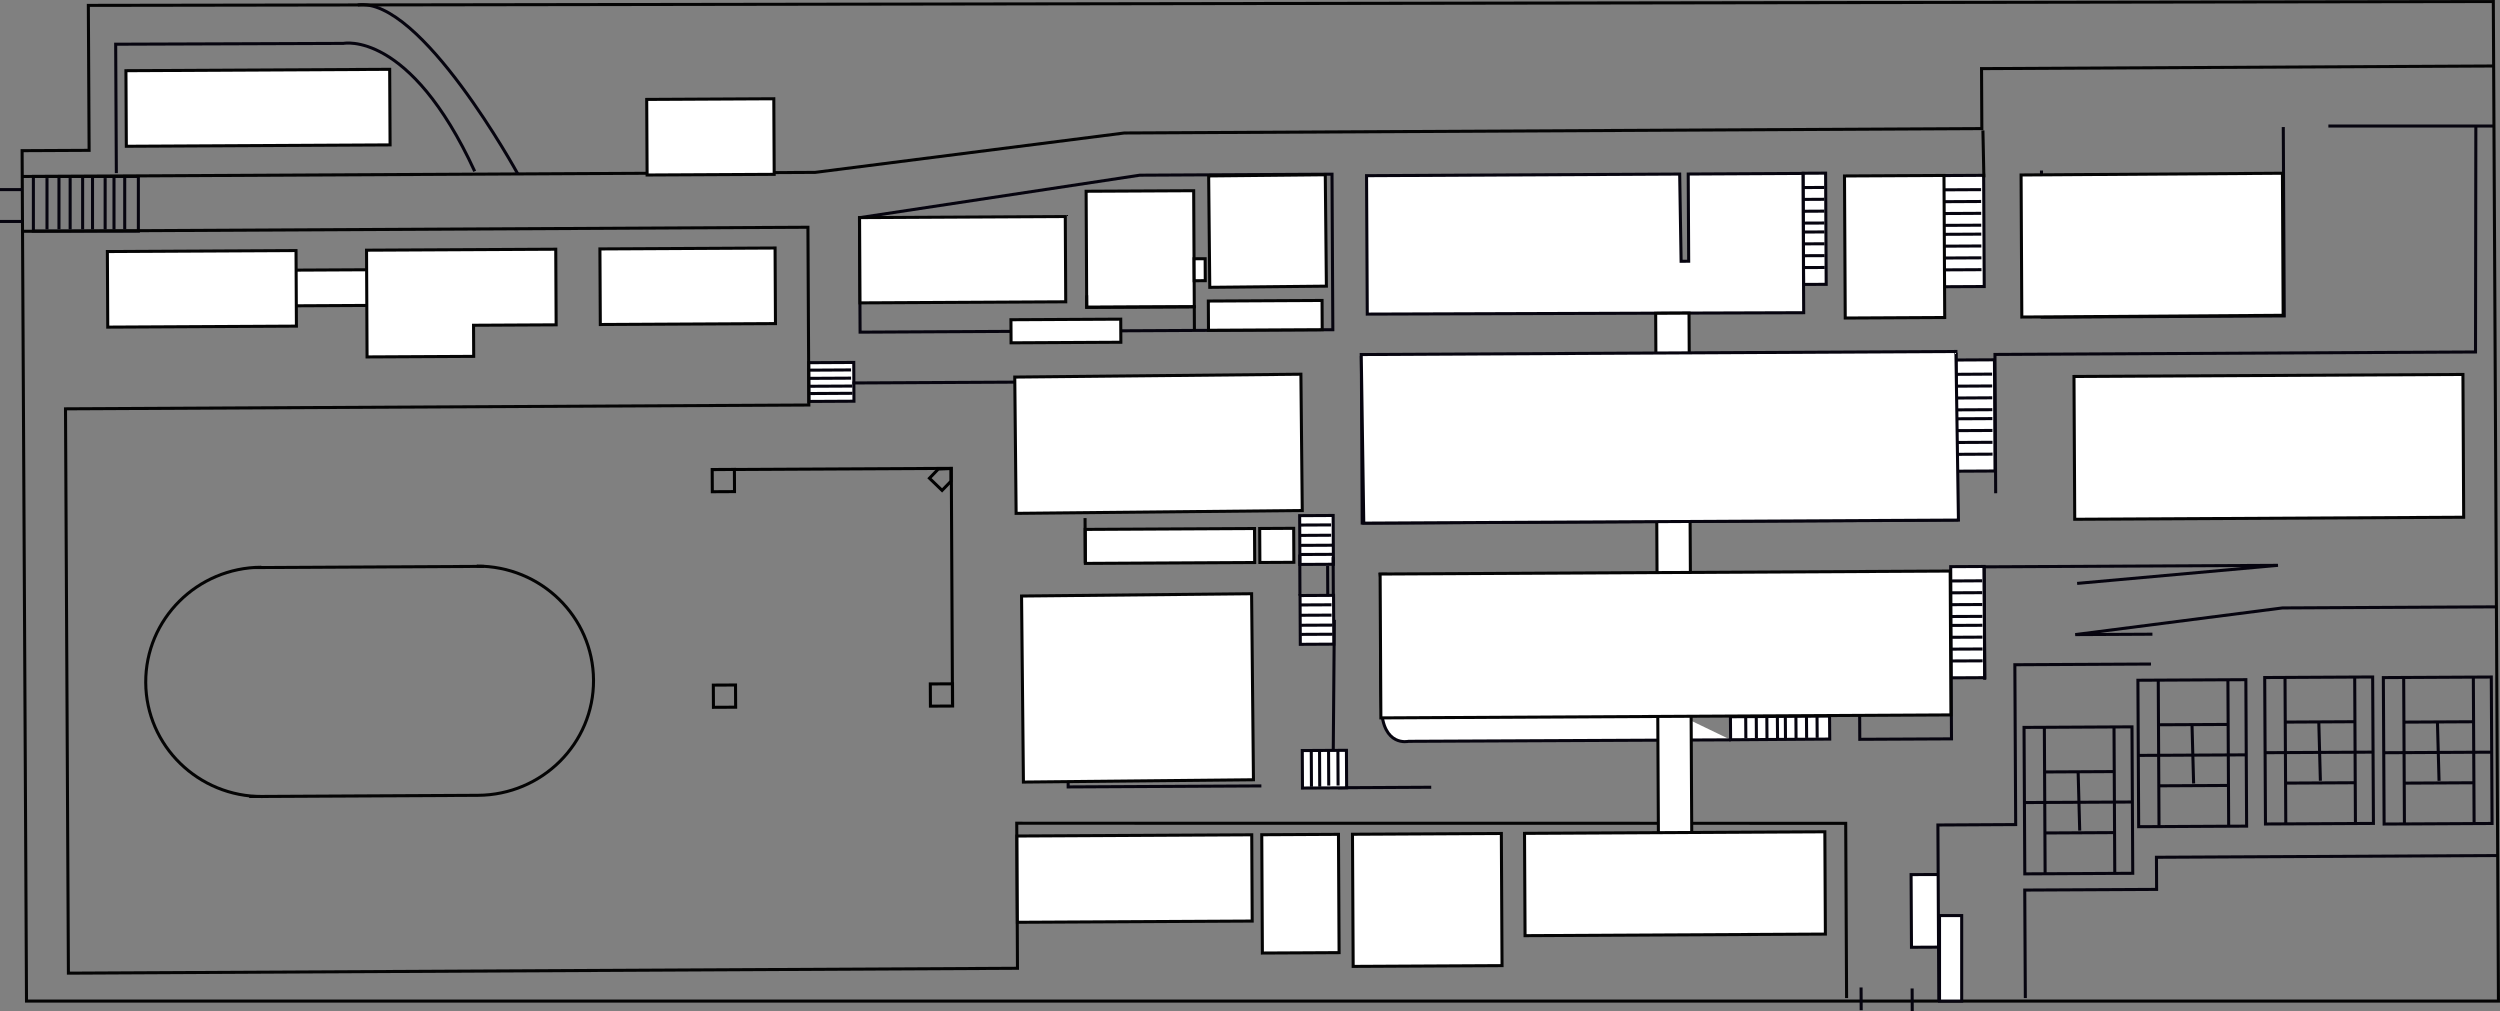 <svg xmlns="http://www.w3.org/2000/svg" viewBox="0 0 818.67 331.14"><rect x="0" y="0" width="818.67" height="331.14" fill="#808080" stroke="none"/><defs><style>.cls-1,.cls-3,.cls-5{fill:none;}.cls-1,.cls-2{stroke:#06040f;}.cls-1,.cls-2,.cls-3,.cls-4,.cls-5{stroke-miterlimit:10;}.cls-2,.cls-4{fill:#fff;}.cls-3,.cls-4{stroke:#040404;}.cls-5{stroke:#000;}</style></defs><title>map</title><g id="レイヤー_2" data-name="レイヤー 2"><line id="s" class="cls-1" x1="438.19" y1="257.96" x2="468.68" y2="257.8"/><polyline class="cls-2" points="634.54 286.38 625.82 286.4 625.95 310.2 634.66 310.16"/><polyline id="s-2" data-name="s" class="cls-1" points="349.47 196.77 349.79 257.69 413.06 257.36"/><path id="s-3" data-name="s" class="cls-1" d="M450.07,391.87" transform="translate(-13.22 -206.16)"/><polygon id="s-4" data-name="s" class="cls-1" points="281.45 71.28 373.25 57.37 436.19 57.04 436.46 107.97 281.65 108.77 281.45 71.28"/><line class="cls-1" x1="436.95" y1="202.99" x2="436.6" y2="245.69"/><polyline id="s-5" data-name="s" class="cls-1" points="747.7 41.6 748.02 103.45 668.77 103.86 668.52 55.84"/><path id="s-6" data-name="s" class="cls-1" d="M450.18,413.57" transform="translate(-13.22 -206.16)"/><path id="s-7" data-name="s" class="cls-1" d="M450.18,413.57" transform="translate(-13.22 -206.16)"/><polyline id="s-8" data-name="s" class="cls-1" points="762.47 41.27 810.66 41.27 816.59 41.27"/><polyline id="s-9" data-name="s" class="cls-1" points="653.52 161.52 653.29 116.07 810.65 115.26 810.76 41.27"/><polyline class="cls-1" points="817.92 280.16 706.17 280.73 706.22 291.25 663.04 291.47 663.1 302.78 663.23 326.83"/><g id="teniss"><rect class="cls-1" x="676.11" y="444.33" width="35.35" height="47.96" transform="translate(-15.62 -202.58) rotate(-0.3)"/><line class="cls-1" x1="692.52" y1="286.06" x2="692.27" y2="238.12"/><line class="cls-1" x1="669.71" y1="286.18" x2="669.46" y2="238.23"/><line class="cls-1" x1="669.54" y1="252.79" x2="692.35" y2="252.67"/><line class="cls-1" x1="669.64" y1="272.77" x2="692.45" y2="272.65"/><line class="cls-1" x1="663.16" y1="262.81" x2="698.25" y2="262.63"/><line class="cls-1" x1="680.52" y1="252.73" x2="681.04" y2="272.01"/></g><g id="teniss-2" data-name="teniss"><rect class="cls-1" x="713.4" y="428.89" width="35.35" height="47.96" transform="translate(-15.54 -202.39) rotate(-0.3)"/><line class="cls-1" x1="729.82" y1="270.62" x2="729.57" y2="222.67"/><line class="cls-1" x1="706.83" y1="237.34" x2="729.65" y2="237.23"/><line class="cls-1" x1="706.94" y1="257.33" x2="729.75" y2="257.21"/><line class="cls-1" x1="707.01" y1="270.74" x2="706.76" y2="222.79"/><line class="cls-1" x1="700.45" y1="247.37" x2="735.54" y2="247.19"/><line class="cls-1" x1="717.81" y1="237.29" x2="718.34" y2="256.57"/></g><g id="teniss-3" data-name="teniss"><rect class="cls-1" x="754.92" y="428" width="35.35" height="47.96" transform="translate(-15.53 -202.17) rotate(-0.3)"/><line class="cls-1" x1="771.33" y1="269.73" x2="771.09" y2="221.79"/><line class="cls-1" x1="748.52" y1="269.86" x2="748.27" y2="221.91"/><line class="cls-1" x1="748.35" y1="236.46" x2="771.16" y2="236.34"/><line class="cls-1" x1="748.45" y1="256.44" x2="771.26" y2="256.32"/><line class="cls-1" x1="741.97" y1="246.48" x2="777.06" y2="246.3"/><line class="cls-1" x1="759.33" y1="236.4" x2="759.85" y2="255.68"/></g><g id="teniss-4" data-name="teniss"><rect class="cls-1" x="793.77" y="428.02" width="35.35" height="47.96" transform="translate(-15.53 -201.97) rotate(-0.3)"/><line class="cls-1" x1="810.19" y1="269.75" x2="809.94" y2="221.8"/><line class="cls-1" x1="787.37" y1="269.87" x2="787.13" y2="221.93"/><line class="cls-1" x1="787.2" y1="236.47" x2="810.01" y2="236.35"/><line class="cls-1" x1="787.31" y1="256.45" x2="810.12" y2="256.33"/><line class="cls-1" x1="780.82" y1="246.49" x2="815.91" y2="246.31"/><line class="cls-1" x1="798.18" y1="236.41" x2="798.71" y2="255.7"/></g><g id="階段"><rect class="cls-2" x="648.56" y="263.67" width="14.31" height="36.41" transform="translate(-14.66 -202.78) rotate(-0.3)"/><line class="cls-2" x1="648.74" y1="62.1" x2="635.27" y2="62.17"/><line class="cls-2" x1="648.76" y1="65.98" x2="635.29" y2="66.05"/><line class="cls-2" x1="648.78" y1="69.86" x2="635.31" y2="69.93"/><line class="cls-2" x1="648.8" y1="73.74" x2="635.33" y2="73.81"/><line class="cls-2" x1="635.35" y1="76.74" x2="648.81" y2="76.67"/><line class="cls-2" x1="648.83" y1="80.55" x2="635.37" y2="80.62"/><line class="cls-2" x1="635.39" y1="84.5" x2="648.85" y2="84.43"/><line class="cls-2" x1="648.87" y1="88.31" x2="635.41" y2="88.38"/></g><g id="階段-2" data-name="階段"><rect class="cls-2" x="653.62" y="324.07" width="12.78" height="36.41" transform="translate(-14.97 -202.75) rotate(-0.3)"/><line class="cls-2" x1="640.34" y1="122.58" x2="652.36" y2="122.51"/><line class="cls-2" x1="652.38" y1="126.39" x2="640.36" y2="126.46"/><line class="cls-2" x1="640.38" y1="130.34" x2="652.4" y2="130.27"/><line class="cls-2" x1="652.42" y1="134.16" x2="640.4" y2="134.22"/><line class="cls-2" x1="640.41" y1="137.14" x2="652.44" y2="137.08"/><line class="cls-2" x1="652.46" y1="140.96" x2="640.43" y2="141.02"/><line class="cls-2" x1="640.45" y1="144.9" x2="652.48" y2="144.84"/><line class="cls-2" x1="652.5" y1="148.72" x2="640.47" y2="148.78"/></g><g id="階段-3" data-name="階段"><rect class="cls-2" x="652.07" y="391.75" width="10.97" height="36.41" transform="translate(-15.32 -202.77) rotate(-0.3)"/><line class="cls-2" x1="638.78" y1="190.25" x2="649.11" y2="190.19"/><line class="cls-2" x1="649.13" y1="194.08" x2="638.8" y2="194.13"/><line class="cls-2" x1="638.82" y1="198.01" x2="649.15" y2="197.96"/><line class="cls-2" x1="649.17" y1="201.84" x2="638.84" y2="201.89"/><line class="cls-2" x1="638.86" y1="204.81" x2="649.18" y2="204.76"/><line class="cls-2" x1="649.2" y1="208.64" x2="638.88" y2="208.69"/><line class="cls-2" x1="638.9" y1="212.57" x2="649.22" y2="212.52"/><line class="cls-2" x1="649.24" y1="216.4" x2="638.92" y2="216.45"/></g><g id="階段-4" data-name="階段"><rect class="cls-2" x="592.38" y="428.31" width="7.54" height="32.46" transform="translate(1023.18 -360.95) rotate(89.59)"/><line class="cls-2" x1="595.02" y1="234.53" x2="595.07" y2="241.62"/><line class="cls-2" x1="591.61" y1="241.65" x2="591.56" y2="234.55"/><line class="cls-2" x1="588.1" y1="234.58" x2="588.15" y2="241.67"/><line class="cls-2" x1="584.69" y1="241.69" x2="584.64" y2="234.6"/><line class="cls-2" x1="582.03" y1="234.62" x2="582.09" y2="241.71"/><line class="cls-2" x1="578.63" y1="241.74" x2="578.58" y2="234.64"/><line class="cls-2" x1="575.12" y1="234.67" x2="575.17" y2="241.76"/><line class="cls-2" x1="571.71" y1="241.79" x2="571.66" y2="234.69"/></g><g id="階段-5" data-name="階段"><rect class="cls-2" x="438.82" y="375.02" width="10.97" height="15.98" transform="translate(-15.18 -203.86) rotate(-0.3)"/><line class="cls-2" x1="425.58" y1="171.94" x2="435.9" y2="171.89"/><line class="cls-2" x1="435.92" y1="175.27" x2="425.59" y2="175.33"/><line class="cls-2" x1="425.93" y1="178.59" x2="436.26" y2="178.54"/><line class="cls-2" x1="425.95" y1="181.58" x2="436.27" y2="181.53"/></g><g id="階段-6" data-name="階段"><rect class="cls-2" x="438.95" y="401.18" width="10.97" height="15.98" transform="translate(-15.32 -203.86) rotate(-0.3)"/><line class="cls-2" x1="425.71" y1="198.1" x2="436.03" y2="198.05"/><line class="cls-2" x1="436.05" y1="201.43" x2="425.73" y2="201.48"/><line class="cls-2" x1="426.07" y1="204.75" x2="436.39" y2="204.7"/><line class="cls-2" x1="426.09" y1="207.74" x2="436.41" y2="207.69"/></g><g id="階段-7" data-name="階段"><rect class="cls-2" x="440.76" y="450.77" width="12.28" height="14.46" transform="translate(889.37 -197.41) rotate(89.7)"/><line class="cls-2" x1="438.12" y1="245.68" x2="438.18" y2="257.23"/><line class="cls-2" x1="435.12" y1="257.25" x2="435.06" y2="245.69"/><line class="cls-2" x1="432.11" y1="246.07" x2="432.17" y2="257.63"/><line class="cls-2" x1="429.4" y1="246.09" x2="429.46" y2="257.64"/></g><g id="階段-8" data-name="階段"><rect class="cls-2" x="603.73" y="262.93" width="7.39" height="36.41" transform="translate(-14.66 -203.03) rotate(-0.3)"/><line class="cls-2" x1="590.44" y1="61.42" x2="597.4" y2="61.38"/><line class="cls-2" x1="597.42" y1="65.26" x2="590.46" y2="65.3"/><line class="cls-2" x1="590.48" y1="69.18" x2="597.44" y2="69.14"/><line class="cls-2" x1="597.46" y1="73.03" x2="590.5" y2="73.06"/><line class="cls-2" x1="590.52" y1="75.98" x2="597.47" y2="75.95"/><line class="cls-2" x1="597.49" y1="79.83" x2="590.54" y2="79.86"/><line class="cls-2" x1="590.56" y1="83.74" x2="597.51" y2="83.71"/><line class="cls-2" x1="597.53" y1="87.59" x2="590.58" y2="87.62"/></g><polygon id="_4_5" data-name="4,5" class="cls-2" points="590.42 56.79 590.65 102.4 447.74 102.86 447.5 57.53 550.04 57 550.51 85.56 552.99 85.54 552.84 56.99 590.42 56.79"/><g id="階段-9" data-name="階段"><rect class="cls-2" x="278.05" y="324.91" width="14.75" height="12.69" transform="translate(-14.92 -204.68) rotate(-0.3)"/><line class="cls-2" x1="264.81" y1="121.22" x2="278.69" y2="121.14"/><line class="cls-2" x1="278.7" y1="123.83" x2="264.82" y2="123.9"/><line class="cls-2" x1="279.15" y1="126.42" x2="265.27" y2="126.49"/><line class="cls-2" x1="265.29" y1="128.87" x2="279.17" y2="128.79"/></g><g id="階段-10" data-name="階段"><rect class="cls-1" x="32.38" y="255.71" width="17.9" height="34.38" transform="translate(-244.78 108.07) rotate(-90)"/><line class="cls-1" x1="40.84" y1="75.12" x2="40.84" y2="58.28"/><line class="cls-1" x1="37.33" y1="58.28" x2="37.33" y2="75.12"/><line class="cls-1" x1="34.43" y1="75.14" x2="34.43" y2="58.31"/><line class="cls-1" x1="30.3" y1="58.28" x2="30.3" y2="75.12"/><line class="cls-1" x1="27.06" y1="75.12" x2="27.06" y2="58.28"/><line class="cls-1" x1="22.97" y1="58.31" x2="22.97" y2="75.14"/><line class="cls-1" x1="19.31" y1="75.12" x2="19.31" y2="58.28"/><line class="cls-1" x1="15.39" y1="58.31" x2="15.39" y2="75.14"/></g><rect id="s-10" data-name="s" class="cls-2" x="459.12" y="322.76" width="194.74" height="54.22" transform="translate(-15.01 -203.29) rotate(-0.3)"/><path id="s-11" data-name="s" class="cls-1" d="M51.32,262.86l-.22-42.22,74.57-.27s21.62-4.48,43,41.89" transform="translate(-13.22 -206.16)"/><polyline id="s-12" data-name="s" class="cls-3" points="816.59 21.61 648.89 22.47 648.99 42.11 368.18 43.55 266.94 56.45 155.8 57.03 7.29 57.79"/><path id="s-13" data-name="s" class="cls-1" d="M182.78,263.11S151,205,130.37,207.78" transform="translate(-13.22 -206.16)"/><polyline id="s-14" data-name="s" class="cls-3" points="604.7 326.83 604.41 269.61 332.95 269.58 333.19 317.08 22.4 318.68 21.45 133.88 264.87 132.63 264.57 74.42 7.38 75.74"/><path class="cls-2" d="M580,448.43l-105.52.49s-8.44,2-8.9-11-.22-42.28-.22-42.28l-.18-1.41h2.28" transform="translate(-13.22 -206.16)"/><path class="cls-1" d="M652,391.78" transform="translate(-13.22 -206.16)"/><polyline id="s-15" data-name="s" class="cls-1" points="649.92 222.62 649.73 185.62 745.96 185.13 680.19 191.05"/><polyline id="s-16" data-name="s" class="cls-1" points="704.85 207.68 679.57 207.81 747.43 199.08 817.5 198.72"/><polygon id="枠" class="cls-3" points="28.93 1.76 29.18 49.23 7.24 49.34 8.68 327.82 818.16 327.82 816.48 0.5 28.93 1.76"/><polyline id="s-17" data-name="s" class="cls-1" points="634.9 327.82 634.6 270.16 660.07 270.02 659.8 217.68 704.38 217.45"/><polyline class="cls-1" points="638.95 222.03 639.05 241.95 609.02 242.1 608.98 234.5"/><path class="cls-2" d="M674.94,572.28" transform="translate(-13.22 -206.16)"/><line class="cls-1" x1="609.44" y1="323.37" x2="609.48" y2="330.81"/><line class="cls-1" x1="626.16" y1="323.7" x2="626.2" y2="331.14"/><line class="cls-1" x1="7.38" y1="62.09" y2="62.09"/><line class="cls-1" x1="7.38" y1="72.52" y2="72.52"/><line class="cls-2" x1="436.62" y1="195.03" x2="436.56" y2="182.47"/><line class="cls-2" x1="425.69" y1="195.09" x2="425.63" y2="181.58"/><line class="cls-2" x1="434.8" y1="194.55" x2="434.75" y2="185.28"/><path class="cls-1" d="M368.33,337.18" transform="translate(-13.22 -206.16)"/><path class="cls-1" d="M368.3,331.18" transform="translate(-13.22 -206.16)"/><line class="cls-1" x1="355.09" y1="125.02" x2="279.15" y2="125.41"/><path class="cls-2" d="M662.21,248.27" transform="translate(-13.22 -206.16)"/><path class="cls-3" d="M662.21,248.27" transform="translate(-13.22 -206.16)"/><path class="cls-3" d="M662.78,263.63" transform="translate(-13.22 -206.16)"/><path class="cls-3" d="M662.21,248.27" transform="translate(-13.22 -206.16)"/><path class="cls-3" d="M662.78,263.63" transform="translate(-13.22 -206.16)"/><line class="cls-3" x1="649.66" y1="58.07" x2="649.34" y2="42.71"/><rect class="cls-2" x="635.13" y="299.82" width="7.26" height="28"/></g><g id="レイヤー_1" data-name="レイヤー 1"><rect id="連結" class="cls-4" x="555.81" y="308.77" width="10.92" height="170.78" transform="translate(-15.24 -203.26) rotate(-0.3)"/><rect id="工場" class="cls-4" x="692.47" y="329.18" width="127.37" height="46.76" transform="translate(-15.02 -202.26) rotate(-0.3)"/><polygon id="_7" data-name="7" class="cls-4" points="747.66 103.25 662.08 103.82 661.84 57.3 747.42 56.73 747.66 103.25"/><rect id="_6" data-name="6" class="cls-4" x="617.33" y="263.75" width="32.58" height="46.52" transform="translate(-14.69 -202.89) rotate(-0.3)"/><rect id="_1" data-name="1" class="cls-4" x="512.49" y="478.85" width="98.35" height="33.5" transform="translate(-15.76 -203.26) rotate(-0.3)"/><rect id="_9" data-name="9" class="cls-4" x="456.18" y="479.27" width="48.75" height="43.27" transform="translate(-15.79 -203.68) rotate(-0.3)"/><rect id="武道場" class="cls-4" x="346.26" y="479.76" width="76.89" height="28.25" transform="translate(-15.75 -204.17) rotate(-0.3)"/><rect id="体育館" class="cls-4" x="345.94" y="402.82" width="75.33" height="60.92" transform="matrix(1, -0.01, 0.01, 1, -15.44, -204.18)"/><rect id="_9-2" data-name="9" class="cls-4" x="426.46" y="479.48" width="25.12" height="38.74" transform="translate(-15.78 -203.89) rotate(-0.3)"/><rect id="第二体育館" class="cls-4" x="344.02" y="331.06" width="93.7" height="44.63" transform="matrix(1, -0.01, 0.01, 1, -15.03, -204.14)"/><rect id="部室棟" class="cls-4" x="368.58" y="379.41" width="55.44" height="11.13" transform="translate(-15.19 -204.11) rotate(-0.3)"/><rect id="トレセン" class="cls-4" x="425.72" y="379.23" width="11.13" height="11.13" transform="translate(-15.19 -203.93) rotate(-0.3)"/><rect id="会館" class="cls-4" x="407.81" y="265.64" width="38.19" height="36.48" transform="matrix(1, -0.01, 0.01, 1, -14.67, -203.95)"/><polygon id="食堂" class="cls-4" points="391.09 100.45 355.86 100.63 355.67 62.63 390.89 62.45 391.03 88.44 391.09 100.45"/><rect id="部室棟-2" data-name="部室棟" class="cls-4" x="408.9" y="304.68" width="37.24" height="9.57" transform="translate(-14.8 -203.95) rotate(-0.3)"/><rect id="プール" class="cls-4" x="294.74" y="277.27" width="67.37" height="27.92" transform="translate(-14.71 -204.46) rotate(-0.3)"/><rect id="自転車置き場" class="cls-4" x="225.03" y="238.63" width="41.62" height="24.75" transform="translate(-14.5 -204.89) rotate(-0.3)"/><g id="寮"><rect class="cls-4" x="209.71" y="287.55" width="57.36" height="24.75" transform="translate(-14.76 -204.93) rotate(-0.3)"/><rect id="寮-2" data-name="寮" class="cls-4" x="102.01" y="294.56" width="42.11" height="11.68" transform="translate(-14.76 -205.52) rotate(-0.3)"/><rect id="寮-3" data-name="寮" class="cls-4" x="48.41" y="288.37" width="61.78" height="24.75" transform="translate(-14.76 -205.74) rotate(-0.3)"/><rect id="寮-4" data-name="寮" class="cls-4" x="54.5" y="229.09" width="86.37" height="24.75" transform="translate(-14.46 -205.65) rotate(-0.3)"/><polygon id="寮-5" data-name="寮" class="cls-4" points="120.03 81.93 181.99 81.61 182.12 106.37 155.07 106.51 155.12 116.7 120.2 116.88 120.03 81.93"/></g><g id="ground"><path class="cls-4" d="M92,389.71" transform="translate(-13.22 -206.16)"/><path class="cls-3" d="M99.18,467c-21,.11-38.13-16.61-38.24-37.33S77.78,392,98.79,391.92" transform="translate(-13.22 -206.16)"/><path class="cls-3" d="M169.34,391.55c21-.11,38.13,16.61,38.24,37.33s-16.84,37.61-37.85,37.72l-74.9.39" transform="translate(-13.22 -206.16)"/><polyline id="s-18" data-name="s" class="cls-4" points="83.14 185.86 154 185.49 158.56 185.47"/></g><path class="cls-4" d="M407.86,292.4" transform="translate(-13.22 -206.16)"/><rect class="cls-4" x="404.24" y="290.92" width="3.62" height="7.19" transform="translate(-14.73 -204.06) rotate(-0.3)"/><rect id="部室棟-3" data-name="部室棟" class="cls-4" x="344.26" y="310.8" width="35.95" height="7.56" transform="translate(-14.83 -204.29) rotate(-0.3)"/><line class="cls-4" x1="355.32" y1="169.65" x2="355.39" y2="184.52"/><rect id="_" data-name="２" class="cls-4" x="465.25" y="393.7" width="186.68" height="47.11" transform="translate(-15.36 -203.28) rotate(-0.3)"/><path class="cls-4" d="M362.69,402.92" transform="translate(-13.22 -206.16)"/><polygon id="s-19" data-name="s" class="cls-2" points="445.76 116.1 446.59 171.31 641.33 170.31 640.5 115.1 445.76 116.1"/><polyline class="cls-3" points="355.84 96.7 355.86 100.63 391.09 100.45 391.13 108.21"/><polyline class="cls-5" points="233.19 153.77 311.52 153.37 311.91 230.5"/><rect class="cls-5" x="246.42" y="359.91" width="7.27" height="7.27" transform="translate(-15.08 -204.86) rotate(-0.3)"/><rect class="cls-5" x="317.85" y="430.14" width="7.27" height="7.27" transform="translate(-15.45 -204.5) rotate(-0.3)"/><rect class="cls-5" x="246.79" y="430.51" width="7.27" height="7.27" transform="translate(-15.45 -204.86) rotate(-0.3)"/><polygon class="cls-5" points="307.27 153.59 304.37 156.6 308.5 160.59 311.41 157.58 311.42 153.43 307.27 153.59"/></g></svg>